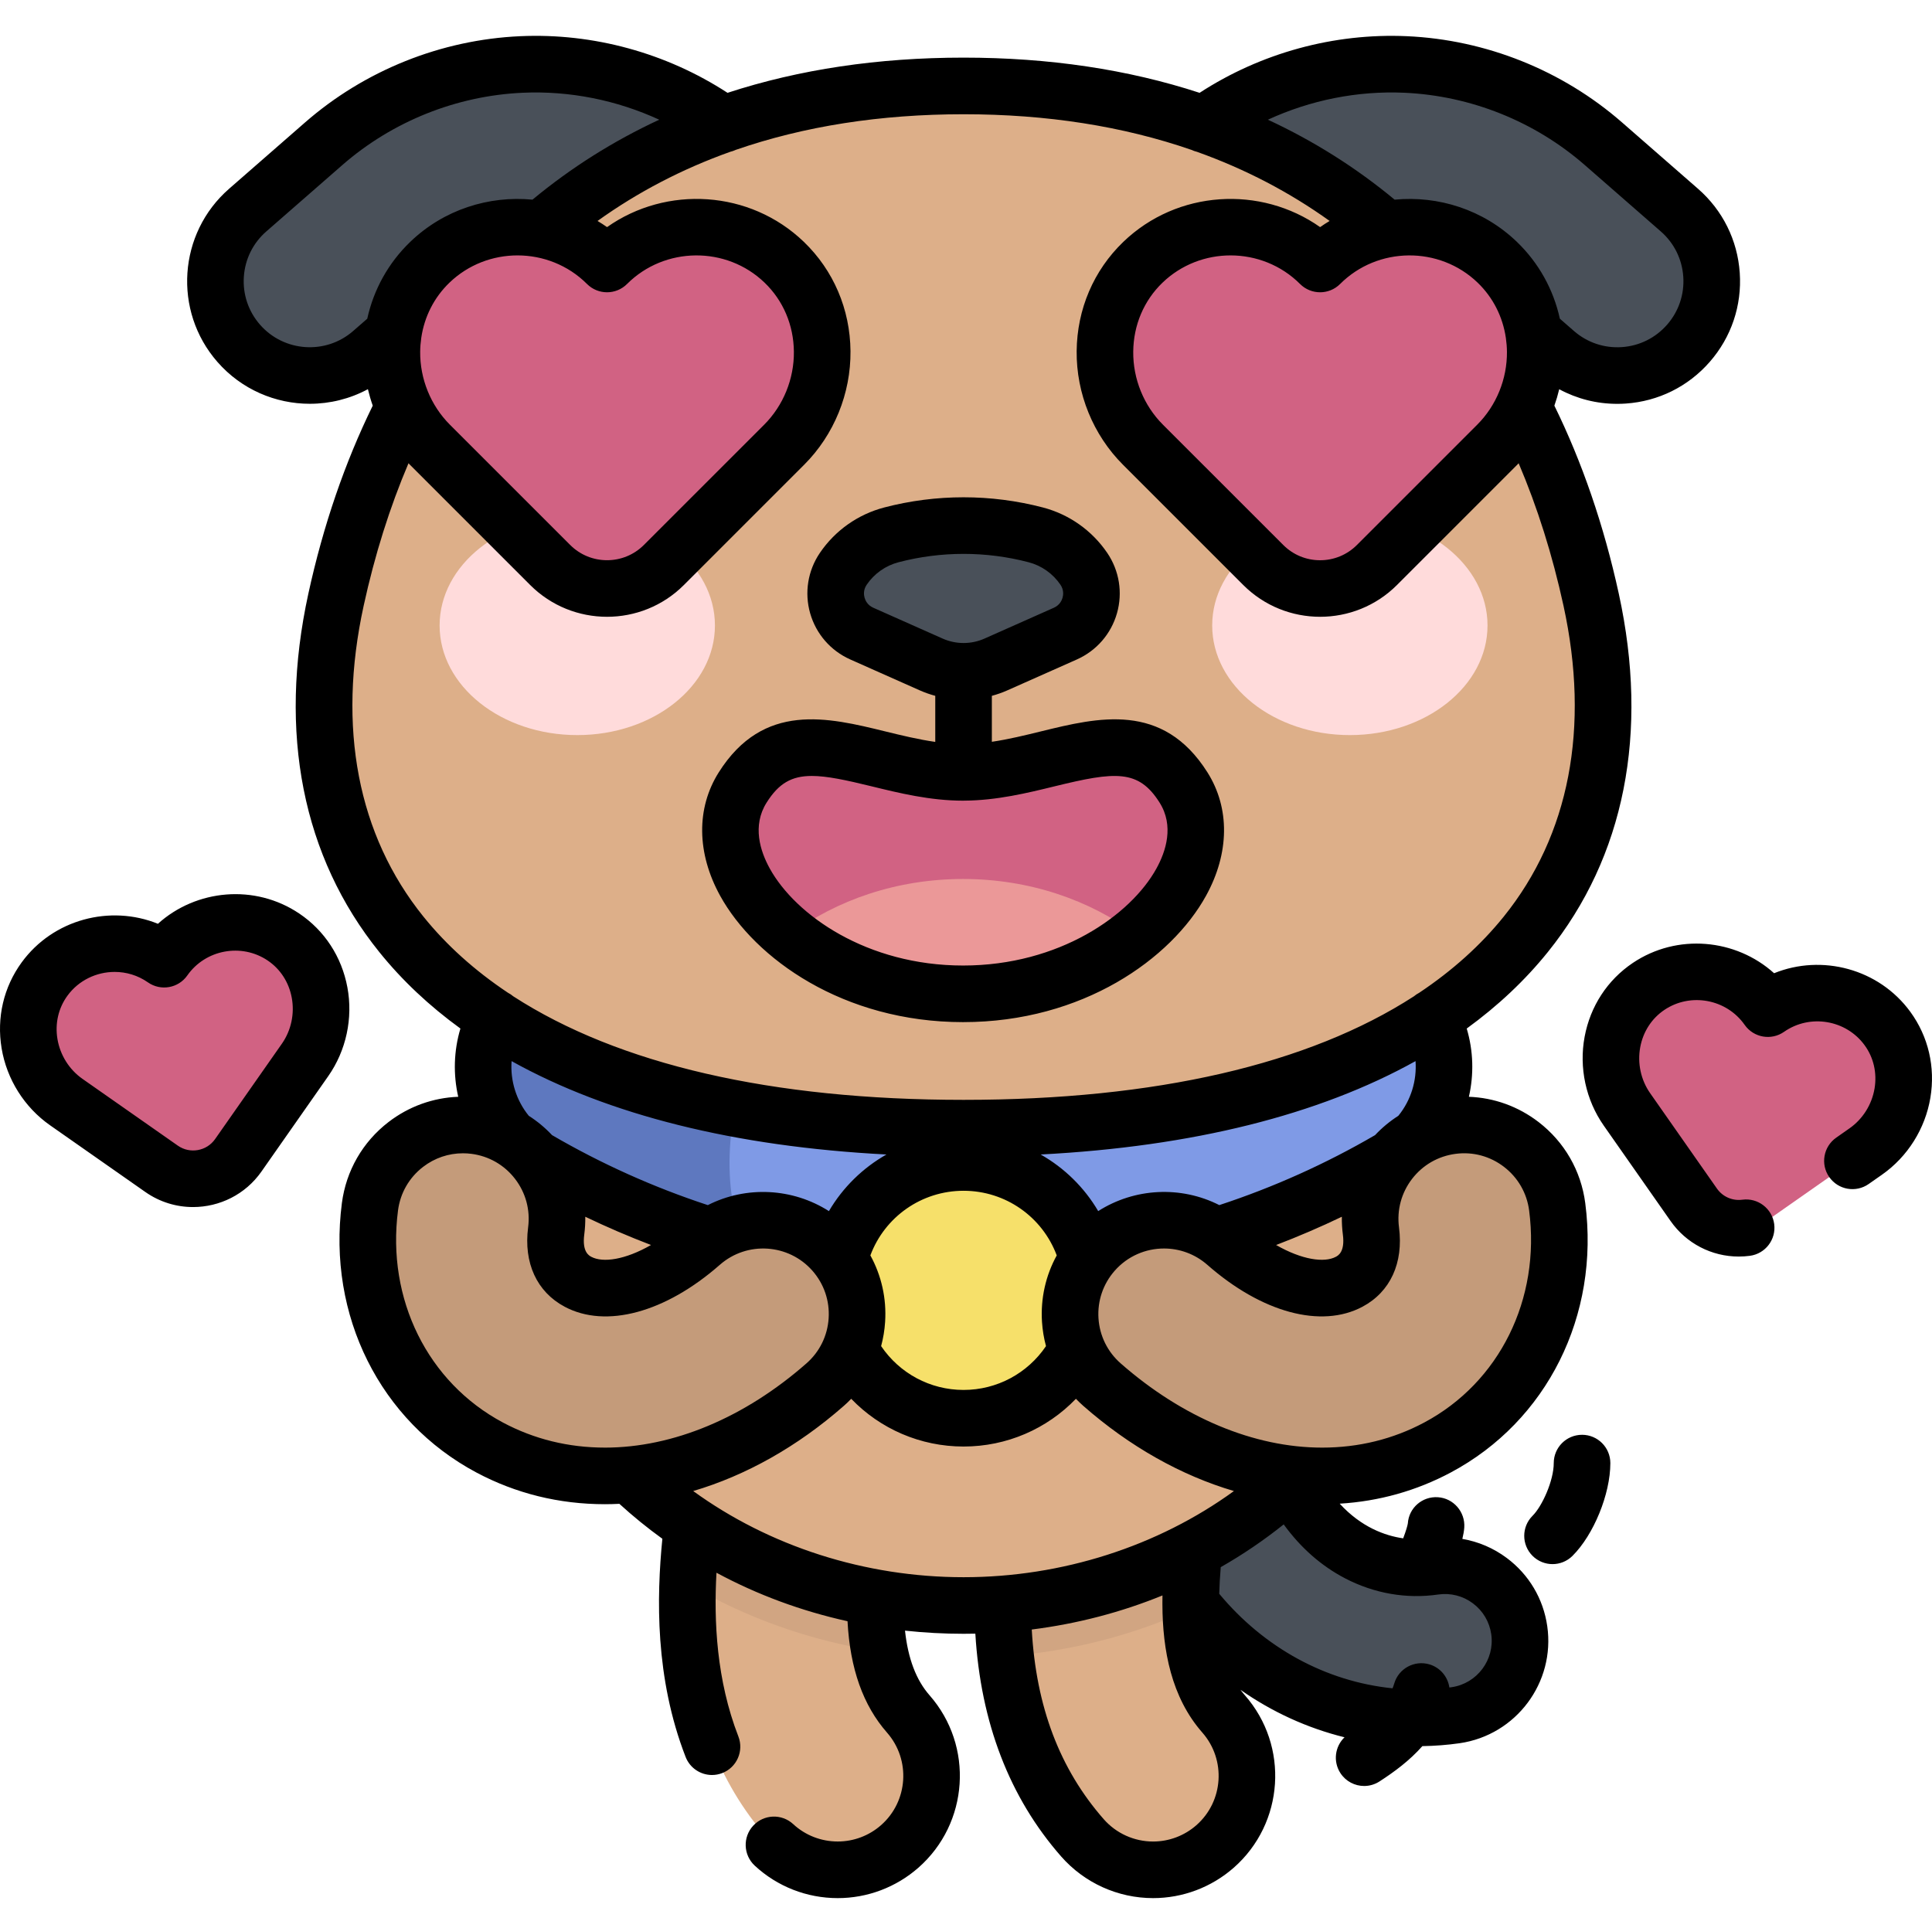 <svg viewBox="0 -9 511.999 511" xmlns="http://www.w3.org/2000/svg"><path d="m375.707 446.297c-32.07 0-67.84-21.484-78.957-72.367-2.344-10.742 4.461-21.355 15.203-23.699 10.73-2.344 21.355 4.457 23.703 15.203 7.367 33.73 28.523 43.031 44.41 40.734 10.887-1.574 20.977 5.98 22.547 16.863 1.57 10.883-5.98 20.98-16.863 22.547-3.281.477-6.645.719-10.043.719zm0 0" fill="#495059"/><path d="m222.012 486.555c-6.918 0-13.797-2.863-18.715-8.469-26.883-30.625-21.5-70.789-18.91-90.086 1.824-13.625 14.355-23.184 27.973-21.363 13.625 1.828 23.184 14.352 21.359 27.977-2.402 17.91-4.039 38.074 6.984 50.637 9.066 10.328 8.047 26.055-2.285 35.121-4.723 4.148-10.578 6.184-16.406 6.184zm0 0" fill="#ddaf89"/><path d="m305.582 486.555c-6.914 0-13.793-2.863-18.715-8.469-26.887-30.629-21.5-70.789-18.91-90.09 1.828-13.621 14.371-23.172 27.977-21.355 13.621 1.828 23.184 14.352 21.355 27.977-2.402 17.91-4.043 38.07 6.988 50.633 9.066 10.328 8.043 26.055-2.289 35.125-4.723 4.145-10.578 6.18-16.406 6.18zm0 0" fill="#ddaf89"/><path d="m295.934 366.637c-13.605-1.816-26.148 7.738-27.977 21.359-1.324 9.883-3.375 25.234-1.461 41.973 17.5-1.312 34.062-5.684 49.055-12.523-.125-7.527.738-15.371 1.742-22.832 1.824-13.621-7.738-26.148-21.359-27.977zm0 0" fill="#d1a582"/><path d="m212.359 366.637c-13.613-1.82-26.148 7.738-27.973 21.363-.793 5.906-1.844 13.773-2.152 22.715 15.148 8.938 32.367 15.176 50.84 17.988-2.078-10.613-.871-22.797.645-34.09 1.828-13.625-7.734-26.148-21.359-27.977zm0 0" fill="#d1a582"/><path d="m376.68 306.781c0-60.598-54.32-109.719-121.328-109.719-67.004 0-121.324 49.121-121.324 109.719s54.32 109.723 121.324 109.723c67.008 0 121.328-49.125 121.328-109.723zm0 0" fill="#ddaf89"/><path d="m364.93 236.336c-29.73 24.672-67.922 39.508-109.578 39.508-41.652 0-79.844-14.836-109.578-39.508-6.32 8.188-11.594 17.098-15.59 26.59-5.445 12.926-.422 27.914 11.676 35.016 33.305 19.547 72.086 30.766 113.492 30.766 41.41 0 80.191-11.219 113.496-30.766 12.098-7.102 17.117-22.09 11.676-35.016-3.996-9.492-9.27-18.402-15.594-26.59zm0 0" fill="#7f9ae6"/><path d="m200.098 266.75c-20.023-6.801-38.387-17.195-54.324-30.414-6.32 8.188-11.594 17.098-15.59 26.59-5.445 12.926-.422 27.914 11.676 35.016 17.316 10.164 36.125 18.051 56.004 23.305-7.293-14.637-5.227-36.609 2.234-54.496zm0 0" fill="#5e78bf"/><path d="m208.324 91.922c-5.098 0-10.238-1.555-14.68-4.777l-30.77-22.352c-13.473-9.789-31.645-8.977-44.191 1.98l-20.148 17.59c-10.402 9.082-26.199 8.012-35.285-2.391-9.082-10.406-8.012-26.203 2.391-35.289l20.148-17.586c14.527-12.688 33.141-20.145 52.406-21.008 19.27-.863 38.473 4.902 54.078 16.238l30.77 22.348c11.176 8.121 13.652 23.758 5.535 34.934-4.895 6.734-12.52 10.312-20.254 10.312zm0 0" fill="#495059"/><path d="m302.383 91.922c-7.734 0-15.359-3.578-20.254-10.312-8.117-11.176-5.641-26.816 5.535-34.934l30.77-22.352c15.605-11.336 34.812-17.094 54.078-16.238 19.266.863 37.875 8.324 52.406 21.008l20.145 17.59c10.406 9.086 11.477 24.883 2.395 35.285-9.086 10.406-24.883 11.477-35.289 2.395l-20.145-17.594c-12.547-10.953-30.719-11.766-44.195-1.977l-30.77 22.352c-4.438 3.223-9.582 4.777-14.676 4.777zm0 0" fill="#495059"/><path d="m255.352 289.988c126.957 0 184.168-58.152 166.312-140.043-19.188-88-79.629-136.172-166.312-136.172-86.68 0-147.121 48.172-166.309 136.172-17.855 81.891 39.355 140.043 166.309 140.043zm0 0" fill="#ddaf89"/><path d="m289.242 332.977c0 18.719-15.172 33.891-33.891 33.891-18.715 0-33.887-15.172-33.887-33.891 0-18.715 15.172-33.887 33.887-33.887 18.719 0 33.891 15.172 33.891 33.887zm0 0" fill="#f6e06a"/><path d="m189.465 156.766c0-16.047-16.332-29.055-36.48-29.055-20.152 0-36.484 13.008-36.484 29.055s16.332 29.055 36.484 29.055c20.148 0 36.48-13.008 36.48-29.055zm0 0" fill="#ffdbdb"/><path d="m394.207 156.766c0-16.047-16.332-29.055-36.484-29.055-20.148 0-36.48 13.008-36.48 29.055s16.332 29.055 36.48 29.055c20.152 0 36.484-13.008 36.484-29.055zm0 0" fill="#ffdbdb"/><path d="m274.484 132.75c-12.543-3.281-25.723-3.281-38.266 0-5.195 1.363-9.719 4.559-12.738 9-4.078 5.996-1.734 14.223 4.891 17.168l18.383 8.172c5.477 2.438 11.723 2.438 17.199 0l18.383-8.172c6.625-2.945 8.969-11.172 4.891-17.168-3.02-4.441-7.547-7.637-12.742-9zm0 0" fill="#495059"/><path d="m255.23 195.699c-23.832 0-45.059-17.145-58.406 3.996-13.543 21.445 16.785 54.695 58.406 54.695 41.621 0 71.949-33.25 58.406-54.695-13.348-21.141-34.574-3.996-58.406-3.996zm0 0" fill="#d16283"/><path d="m209.355 238.68c11.176 9.16 27.406 15.711 45.875 15.711s34.699-6.551 45.875-15.711c-12.34-9.16-28.344-14.723-45.875-14.723s-33.535 5.562-45.875 14.723zm0 0" fill="#eb9898"/><path d="m160.871 60.961c-12.941-12.941-33.828-13.094-46.957-.457-13.547 13.035-13.293 35.051.004 48.348l31.887 31.883c8.32 8.32 21.812 8.32 30.133 0l31.887-31.883c13.293-13.297 13.547-35.309 0-48.348-13.129-12.637-34.016-12.484-46.953.457zm0 0" fill="#d16283"/><path d="m349.836 60.961c12.941-12.941 33.828-13.094 46.957-.457 13.547 13.035 13.293 35.051-.004 48.348l-31.887 31.883c-8.32 8.32-21.812 8.32-30.133 0l-31.887-31.883c-13.293-13.297-13.547-35.309 0-48.348 13.129-12.637 34.016-12.484 46.953.457zm0 0" fill="#d16283"/><path d="m160.324 382.156c-10.699 0-21.082-2.473-30.566-7.527-22.73-12.117-35.184-37.156-31.723-63.797 1.773-13.633 14.258-23.242 27.891-21.473 13.629 1.773 23.242 14.258 21.469 27.891-.812 6.258 1.238 11.035 5.777 13.453 7.977 4.254 20.793.273 32.648-10.137 10.328-9.07 26.051-8.055 35.121 2.273 9.074 10.328 8.055 26.055-2.273 35.121-18.105 15.906-38.754 24.195-58.344 24.195zm0 0" fill="#c49b7a"/><path d="m350.383 382.156c-19.59 0-40.238-8.289-58.344-24.191-10.328-9.07-11.348-24.797-2.277-35.125 9.074-10.324 24.797-11.344 35.125-2.273 11.852 10.414 24.668 14.391 32.648 10.137 4.539-2.418 6.59-7.195 5.777-13.453-1.773-13.629 7.84-26.117 21.469-27.887 13.613-1.777 26.117 7.84 27.891 21.469 3.461 26.641-8.992 51.684-31.723 63.797-9.484 5.055-19.867 7.527-30.566 7.527zm0 0" fill="#c49b7a"/><path d="m43.504 245.211c-10.258-7.184-24.355-4.805-31.703 5.273-7.582 10.398-4.793 25.207 5.746 32.586l25.285 17.703c6.598 4.621 15.691 3.016 20.312-3.582l17.703-25.281c7.379-10.543 4.934-25.41-5.746-32.59-10.352-6.953-24.41-4.371-31.598 5.891zm0 0" fill="#d16283"/><path d="m468.496 258.312c-7.184-10.262-21.246-12.844-31.594-5.887-10.684 7.176-13.129 22.047-5.746 32.586l17.703 25.285c4.617 6.598 13.711 8.199 20.312 3.582l25.281-17.703c10.543-7.383 13.328-22.191 5.746-32.59-7.348-10.078-21.445-12.457-31.703-5.273zm0 0" fill="#d16283"/><path d="m92.062 252.676c-1.508-8.102-6.047-15.055-12.777-19.578-11.754-7.895-27.301-6.414-37.434 2.73-12.652-5.125-27.773-1.203-36.113 10.238-4.777 6.555-6.664 14.641-5.312 22.766 1.367 8.207 6.039 15.637 12.82 20.383l25.281 17.703c3.848 2.695 8.262 3.988 12.637 3.984 6.969 0 13.832-3.281 18.121-9.406l17.703-25.285c4.75-6.781 6.598-15.359 5.074-23.535zm-17.359 14.934-17.703 25.281c-2.242 3.199-6.668 3.98-9.867 1.738l-25.281-17.703c-3.504-2.453-5.918-6.301-6.629-10.559-.684-4.121.254-8.191 2.641-11.465 3-4.121 7.734-6.316 12.523-6.316 3.059 0 6.145.898 8.816 2.77 3.395 2.375 8.07 1.551 10.445-1.844 4.793-6.848 14.336-8.625 21.27-3.965 3.363 2.258 5.637 5.766 6.398 9.871.793 4.246-.16 8.688-2.613 12.191zm431.559-8.445c-8.344-11.438-23.461-15.363-36.109-10.234-10.141-9.148-25.688-10.629-37.438-2.73-6.73 4.527-11.27 11.48-12.777 19.578-1.523 8.176.324 16.758 5.074 23.539l17.703 25.281c4.176 5.969 10.914 9.422 18.062 9.422.98 0 1.969-.066 2.957-.195 4.109-.551 6.992-4.32 6.445-8.426-.547-4.105-4.324-6.992-8.426-6.445-2.648.355-5.23-.781-6.754-2.961l-17.703-25.281c-2.453-3.5-3.406-7.945-2.617-12.188.766-4.105 3.039-7.613 6.402-9.875 6.934-4.66 16.473-2.879 21.27 3.969 2.375 3.391 7.051 4.219 10.445 1.84 6.848-4.793 16.418-3.203 21.34 3.547 2.391 3.273 3.324 7.348 2.641 11.469-.711 4.258-3.125 8.105-6.629 10.559l-3.535 2.48c-3.395 2.375-4.219 7.051-1.844 10.441 2.375 3.395 7.051 4.219 10.445 1.844l3.539-2.477c6.777-4.75 11.449-12.176 12.816-20.383 1.355-8.129-.531-16.215-5.309-22.773zm-106.938 144.758c-3.531-2.641-7.559-4.352-11.789-5.07.262-1.074.449-2.105.512-3.023.273-4.133-2.848-7.75-6.98-8.023-4.133-.277-7.703 2.809-7.977 6.941-.07.523-.48 1.965-1.234 3.957-4.852-.699-11.105-2.965-16.824-9.188 10.438-.633 20.32-3.406 29.445-8.27 25.516-13.598 39.5-41.617 35.633-71.379-1.117-8.582-5.508-16.211-12.367-21.492-5.398-4.152-11.812-6.449-18.473-6.695 1.355-5.922 1.195-12.16-.574-18.086 8.25-5.996 15.441-12.754 21.496-20.273 20.344-25.254 26.844-58.098 18.805-94.977-3.945-18.07-9.695-34.805-17.07-49.836.504-1.426.93-2.879 1.281-4.352 4.695 2.539 9.945 3.875 15.363 3.875.746 0 1.496-.023 2.246-.074 8.664-.586 16.578-4.512 22.289-11.055 5.711-6.539 8.535-14.914 7.949-23.578-.59-8.664-4.516-16.578-11.055-22.289l-20.148-17.594c-15.801-13.797-36.047-21.91-57.008-22.848-19.344-.867-38.711 4.449-54.938 15.008-18.977-6.199-39.863-9.328-62.551-9.328s-43.574 3.129-62.551 9.328c-16.227-10.562-35.582-15.883-54.941-15.008-20.957.938-41.203 9.051-57.008 22.848l-20.148 17.594c-13.5 11.789-14.895 32.367-3.105 45.867 6.418 7.352 15.441 11.113 24.508 11.113 5.285 0 10.582-1.281 15.391-3.871.352 1.48.777 2.938 1.281 4.363-7.375 15.035-13.125 31.77-17.066 49.84-8.043 36.875-1.539 69.719 18.801 94.973 6.055 7.52 13.246 14.277 21.5 20.27-1.77 5.93-1.934 12.168-.578 18.09-6.668.25-13.086 2.543-18.48 6.695-6.852 5.277-11.242 12.91-12.355 21.488-3.871 29.766 10.117 57.785 35.629 71.383 10.469 5.578 21.938 8.41 34.098 8.41 1.266 0 2.535-.039 3.809-.102 3.625 3.312 7.434 6.402 11.395 9.262-1.535 15.523-1.969 36.879 6.16 57.82 1.156 2.973 3.992 4.789 6.996 4.789.902 0 1.82-.164 2.711-.508 3.863-1.5 5.777-5.848 4.277-9.707-5.805-14.961-6.516-30.566-5.805-43.391 10.812 5.832 22.488 10.148 34.73 12.852.676 12.586 4.121 22.289 10.469 29.523 6.324 7.203 5.609 18.215-1.598 24.539-3.172 2.785-7.242 4.316-11.461 4.316-4.402 0-8.594-1.633-11.805-4.605-3.039-2.812-7.785-2.633-10.598.41-2.812 3.039-2.629 7.781.41 10.598 5.988 5.547 13.801 8.602 21.992 8.602 7.859 0 15.441-2.859 21.355-8.047 13.422-11.781 14.754-32.285 2.977-45.707-3.551-4.047-5.699-9.699-6.508-17.137 5.105.551 10.285.836 15.52.836 1.043 0 2.082-.012 3.121-.035 1.418 23.59 9.039 43.441 22.754 59.066 6.152 7.004 15.027 11.023 24.352 11.023 7.859 0 15.445-2.859 21.359-8.047 13.418-11.781 14.754-32.285 2.973-45.707-.395-.449-.789-.934-1.184-1.457 8.414 5.895 17.742 10.156 27.582 12.586-2.543 2.441-3.082 6.41-1.098 9.48 1.434 2.215 3.844 3.426 6.301 3.426 1.398 0 2.812-.391 4.07-1.207 3.887-2.516 7.938-5.488 11.355-9.355 3.316-.055 6.633-.305 9.879-.77 14.961-2.16 25.375-16.086 23.215-31.043-1.043-7.246-4.848-13.652-10.711-18.039zm-.734-103.66c3.688 2.836 6.043 6.934 6.645 11.539 3.059 23.512-7.859 45.574-27.812 56.211-8.273 4.41-17.371 6.645-27.039 6.645-18.039 0-37.004-7.93-53.395-22.328-3.488-3.062-5.578-7.305-5.879-11.938-.297-4.637 1.223-9.109 4.289-12.598 3.434-3.91 8.242-5.906 13.074-5.906 4.078 0 8.168 1.422 11.465 4.312 14.438 12.688 30.195 16.945 41.125 11.125 7.383-3.934 10.91-11.602 9.688-21.043-.602-4.605.633-9.168 3.465-12.848 2.832-3.68 6.93-6.035 11.539-6.633 4.598-.605 9.156.629 12.836 3.461zm-122.449 41.098c.145 2.188.5 4.328 1.059 6.398-4.883 7.223-13 11.613-21.848 11.613-8.848 0-16.961-4.391-21.844-11.617.555-2.07.914-4.207 1.055-6.395.406-6.23-.969-12.305-3.906-17.645 3.812-10.215 13.566-17.129 24.695-17.129 11.129 0 20.883 6.914 24.695 17.129-2.934 5.34-4.309 11.414-3.906 17.645zm-129.844-49.523c-1.852-1.973-3.918-3.684-6.16-5.117-3.352-4.113-4.934-9.336-4.559-14.496 25.641 14.273 59.133 22.66 99.344 24.746-6.27 3.555-11.551 8.707-15.25 15.008-9.609-6.129-21.887-6.77-32.09-1.59-14.34-4.711-28.211-10.938-41.285-18.551zm26.23 29.121c-6.879 3.945-12.762 4.762-15.828 3.129-.609-.324-2.457-1.309-1.867-5.871.207-1.586.297-3.172.273-4.746 5.703 2.738 11.52 5.23 17.422 7.488zm103.262-23.988c40.211-2.086 73.699-10.473 99.34-24.746.375 5.16-1.207 10.383-4.559 14.496-2.246 1.434-4.312 3.145-6.164 5.117-13.07 7.613-26.941 13.836-41.277 18.547-10.207-5.18-22.484-4.539-32.094 1.59-3.699-6.297-8.98-11.449-15.246-15.004zm78.219 27.117c-3.062 1.633-8.945.816-15.828-3.125 5.902-2.258 11.719-4.754 17.422-7.492-.023 1.574.066 3.16.273 4.746.59 4.562-1.258 5.547-1.867 5.871zm18.168-308.508c17.578.789 34.559 7.594 47.809 19.164l20.148 17.594c3.523 3.074 5.637 7.34 5.953 12.004.316 4.668-1.203 9.176-4.281 12.699-3.074 3.523-7.34 5.637-12.004 5.953-4.66.316-9.176-1.203-12.699-4.281l-3.723-3.25c-1.703-7.75-5.602-14.793-11.387-20.363-8.91-8.574-20.852-12.289-32.402-11.188-10.246-8.496-21.457-15.559-33.586-21.188 11.27-5.191 23.715-7.699 36.172-7.145zm27.18 68.617c.066 7.23-2.801 14.281-7.871 19.352l-31.883 31.883c-2.609 2.609-6.078 4.047-9.766 4.047s-7.156-1.438-9.762-4.047l-31.887-31.883c-5.07-5.07-7.938-12.125-7.867-19.352.066-7.039 2.82-13.535 7.762-18.289 5.004-4.816 11.52-7.219 18.035-7.219 6.688 0 13.371 2.531 18.414 7.578 2.93 2.926 7.68 2.926 10.609 0 9.957-9.961 26.309-10.121 36.449-.359 4.066 3.918 6.652 9.016 7.477 14.629.004.031.008.059.012.09.168 1.172.266 2.363.277 3.57zm-302.027-8.734-3.723 3.25c-7.273 6.352-18.355 5.602-24.707-1.672-3.074-3.523-4.594-8.031-4.277-12.699.316-4.664 2.43-8.93 5.953-12.004l20.145-17.594c13.254-11.57 30.234-18.375 47.812-19.164 12.453-.555 24.898 1.953 36.172 7.145-12.129 5.629-23.34 12.695-33.59 21.188-11.547-1.102-23.492 2.617-32.398 11.191-5.785 5.566-9.684 12.609-11.387 20.359zm58.238-9.195c2.93 2.926 7.676 2.926 10.605 0 9.957-9.961 26.309-10.121 36.449-.359 4.941 4.754 7.699 11.25 7.766 18.289.07 7.227-2.801 14.281-7.867 19.352l-31.887 31.883c-5.383 5.387-14.145 5.387-19.527 0l-31.887-31.883c-5.066-5.07-7.938-12.121-7.867-19.352.012-1.207.109-2.398.277-3.57.004-.031.008-.066.012-.102.824-5.605 3.406-10.703 7.477-14.617 5.004-4.816 11.52-7.219 18.031-7.219 6.688 0 13.375 2.535 18.418 7.578zm-43.367 167.648c-17.398-21.598-22.871-50.082-15.828-82.371 2.938-13.469 6.922-26.117 11.883-37.766.121.125.238.254.359.375l31.887 31.887c5.613 5.617 12.992 8.426 20.371 8.426 7.375 0 14.754-2.809 20.367-8.426l31.887-31.887c7.898-7.898 12.367-18.871 12.262-30.102-.105-11.098-4.496-21.383-12.359-28.953-14.297-13.758-36.414-15.016-52.156-3.906-.824-.582-1.668-1.121-2.523-1.633 10.668-7.652 22.398-13.766 35.145-18.32.5-.121.992-.289 1.461-.512 18.148-6.281 38.324-9.449 60.402-9.449s42.254 3.168 60.402 9.449c.469.223.957.391 1.457.512 12.746 4.555 24.477 10.668 35.148 18.32-.859.512-1.703 1.051-2.523 1.633-15.742-11.105-37.863-9.848-52.156 3.91-7.863 7.566-12.254 17.852-12.363 28.949-.105 11.23 4.363 22.203 12.262 30.102l31.887 31.887c5.617 5.617 12.992 8.426 20.371 8.426 7.375 0 14.754-2.809 20.371-8.426l31.883-31.887c.125-.121.238-.25.359-.375 4.965 11.645 8.949 24.297 11.887 37.766 7.039 32.289 1.566 60.773-15.828 82.371-6.121 7.598-13.621 14.328-22.402 20.191-.512.266-.98.578-1.406.938-27.906 18.043-68.434 27.449-119.348 27.449-50.914 0-91.441-9.406-119.348-27.449-.422-.359-.895-.676-1.406-.941-8.781-5.859-16.285-12.59-22.402-20.188zm48.125 140.742c-9.668 0-18.766-2.234-27.039-6.645-19.953-10.637-30.867-32.699-27.809-56.211.598-4.609 2.953-8.703 6.633-11.539 3.07-2.363 6.754-3.609 10.57-3.609.754 0 1.52.047 2.281.148 4.602.598 8.699 2.953 11.531 6.633 2.836 3.68 4.066 8.242 3.465 12.852-1.223 9.438 2.309 17.105 9.688 21.035 10.926 5.828 26.684 1.566 41.125-11.117 7.203-6.328 18.215-5.613 24.539 1.586 3.066 3.492 4.59 7.965 4.289 12.602-.301 4.633-2.387 8.875-5.879 11.938-16.391 14.398-35.355 22.328-53.395 22.328zm95.027 34.348c-26.129 0-51.496-8.199-71.648-22.84 13.953-4.109 27.625-11.77 39.914-22.566.688-.598 1.332-1.23 1.961-1.879 7.68 7.98 18.34 12.652 29.773 12.652 11.438 0 22.098-4.672 29.777-12.652.625.648 1.273 1.281 1.961 1.883 12.289 10.793 25.961 18.453 39.914 22.566-20.152 14.637-45.52 22.836-71.652 22.836zm61.695 65.73c-3.176 2.785-7.246 4.32-11.465 4.32-5.012 0-9.777-2.156-13.078-5.914-11.664-13.293-17.926-29.797-19.078-50.273 12.066-1.523 23.699-4.566 34.641-9.031-.008.59-.016 1.18-.016 1.773-.012.203-.008.41 0 .617.047 12.078 2.34 24.574 10.59 33.969 6.324 7.207 5.605 18.219-1.594 24.539zm67.633-36.578c-.191.031-.391.047-.582.074-.406-2.805-2.387-5.262-5.281-6.125-3.973-1.176-8.145 1.082-9.324 5.051-.133.445-.289.875-.453 1.293-17.633-1.797-33.992-10.676-45.93-25.051.059-2.176.184-4.523.398-7.059 5.844-3.332 11.418-7.121 16.684-11.332 4.52 6.223 9.98 11.027 16.32 14.32 7.707 4 16.223 5.48 24.629 4.262 3.281-.473 6.551.359 9.199 2.344 2.656 1.984 4.379 4.887 4.852 8.168.977 6.773-3.738 13.078-10.512 14.055zm-129.449-176.266c31.723 0 55.191-16.82 64.379-33.488 6.23-11.297 6.363-23.223.371-32.711-11.852-18.762-28.973-14.562-44.082-10.863-4.281 1.051-8.652 2.121-13.047 2.766v-12.18c1.41-.379 2.797-.867 4.148-1.469l18.383-8.172c5.195-2.312 9.066-6.773 10.625-12.242 1.559-5.465.617-11.297-2.578-16-4.039-5.941-10.094-10.215-17.043-12.035-13.762-3.602-28.305-3.602-42.066 0-6.949 1.82-13.004 6.094-17.043 12.035-3.195 4.703-4.137 10.535-2.578 16 1.559 5.469 5.434 9.93 10.625 12.238l18.383 8.176c1.352.602 2.738 1.09 4.148 1.469v12.211c-4.477-.641-8.934-1.727-13.293-2.793-15.109-3.703-32.234-7.898-44.082 10.859-5.992 9.492-5.855 21.414.371 32.715 9.188 16.664 32.66 33.484 64.379 33.484zm-23.812-109.828c-1.535-.68-2.098-1.949-2.293-2.641-.199-.695-.391-2.066.559-3.457 2-2.941 4.996-5.059 8.438-5.957 5.637-1.477 11.434-2.215 17.23-2.215 5.801 0 11.598.738 17.234 2.215 3.441.898 6.438 3.016 8.438 5.957.945 1.391.758 2.762.559 3.457-.195.691-.758 1.961-2.297 2.645l-18.379 8.172c-3.531 1.57-7.578 1.57-11.105 0zm-28.254 51.637c3.211-5.086 6.605-7.051 11.977-7.051 3.965 0 9.008 1.074 15.852 2.75 7.27 1.781 15.504 3.801 24.238 3.801.027 0 .055-.004.078-.004.016 0 .031.004.043.004.051 0 .102-.008.152-.008 8.633-.043 16.773-2.031 23.969-3.793 16.109-3.945 22.242-4.539 27.824 4.305 3.883 6.148 1.695 12.891-.824 17.461-6.828 12.391-25.777 25.727-51.242 25.727-25.461 0-44.41-13.336-51.242-25.727-2.52-4.57-4.707-11.312-.824-17.465zm216.094 167.562c-4.145 0-7.5 3.355-7.5 7.5 0 4.641-3.07 11.43-5.609 13.957-2.938 2.918-2.953 7.668-.031 10.605 1.465 1.473 3.391 2.211 5.316 2.211 1.914 0 3.824-.727 5.289-2.18 5.625-5.594 10.035-16.395 10.035-24.594 0-4.141-3.359-7.5-7.5-7.5zm0 0"/></svg>